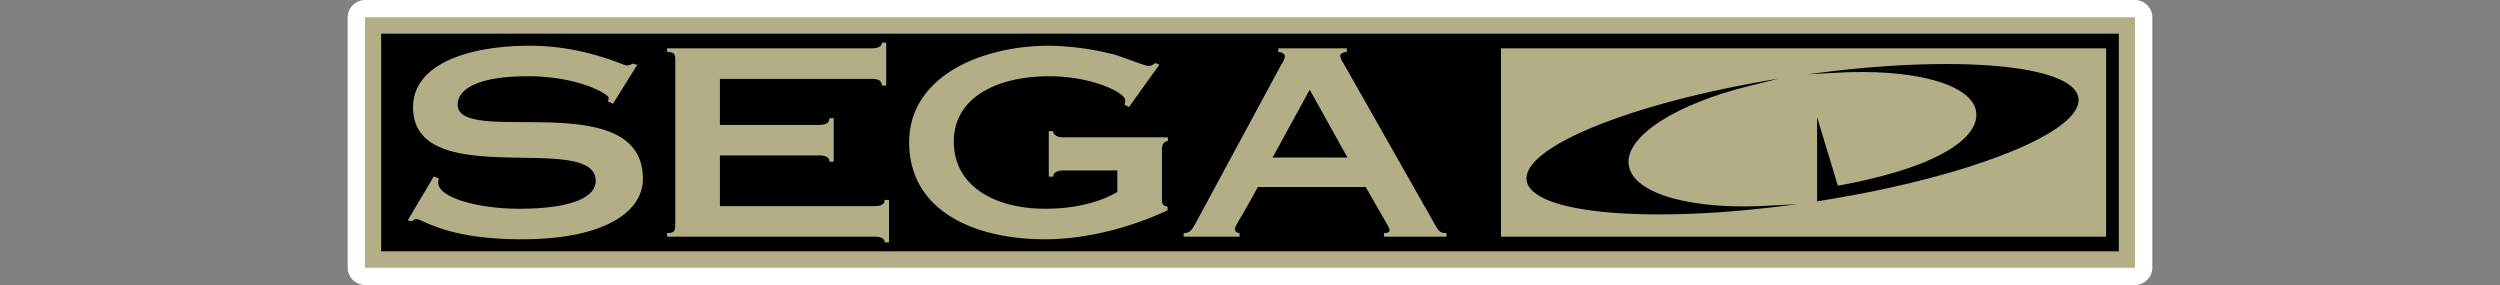 <svg id="Ebene_2" data-name="Ebene 2" xmlns="http://www.w3.org/2000/svg" viewBox="0 0 1000 114"><rect x="0" y="0" width="1000" height="114" fill="#808080" stroke="none"/><title>logo</title><rect x="142.57" y="3.5" width="714.86" height="107" rx="3.5" fill="#b2ae85"/><path d="M853.93,7V107H146.07V7H853.93m0-7H146.07a7,7,0,0,0-7,7V107a7,7,0,0,0,7,7H853.93a7,7,0,0,0,7-7V7a7,7,0,0,0-7-7Z" fill="#fff"/><rect x="152.439" y="13.369" width="695.122" height="87.261"/><path d="M245.208,41.475l-2.012-.931a5.116,5.116,0,0,0,.251-1.45c0-1.346-11.823-8.592-32.323-8.592-19.619,0-28.046,4.969-28.046,11.386,0,16.974,74.076-7.865,74.076,29.604,0,13.663-16.099,24.222-48.295,24.222-30.686,0-39.49-8.074-42.383-8.074-.755,0-1.132.516-1.76.828l-1.635-.311L173.521,70.559l2.013.828a14.724,14.724,0,0,0-.253,1.658c0,6.109,16.224,10.452,32.323,10.452,22.89,0,30.687-5.38,30.687-11.075,0-20.285-73.071,4.864-73.071-29.497,0-17.39,22.261-24.636,46.66-24.636,21.884,0,37.227,7.867,38.736,7.867,1.635,0,1.886-.413,2.264-.724l2.012.517Z" fill="#b2ae85"/><path d="M266.834,93.228c2.767,0,3.269-.828,3.269-3.106V23.878c0-2.277-.504-3.105-3.269-3.105V19.324h81.623c3.018,0,4.276-.829,4.276-2.277h1.76V34.23h-1.76c0-1.863-1.258-2.69-4.276-2.69h-60.494V49.964h39.491c3.018,0,4.276-.829,4.276-2.692h1.76V64.659h-1.76a1.897,1.897,0,0,0-1.006-1.863,6.381,6.381,0,0,0-3.269-.622H287.963V82.465h61.626c3.018,0,4.276-.83,4.276-2.484h1.76v16.974h-1.76c0-1.45-1.258-2.277-4.276-2.277h-82.755Z" fill="#b2ae85"/><path d="M467.173,54.931v1.45c-1.258.207-2.39,1.035-2.39,3.312V80.083c0,1.657.63,2.276,2.264,2.587v1.45c-7.924,3.725-27.292,11.595-49.05,11.595-28.927,0-54.331-11.803-54.331-38.713,0-26.912,29.68-38.713,55.84-38.713a110.655,110.655,0,0,1,27.292,3.83c6.666,2.381,11.57,4.245,12.451,4.245a3.796,3.796,0,0,0,2.767-1.139l1.76.62L451.578,42.819l-1.762-.931a6.191,6.191,0,0,0,.251-1.759c0-3.21-13.582-9.627-30.309-9.627-21.129,0-38.232,8.592-38.232,26.086,0,18.32,17.104,26.908,36.472,26.908,15.847,0,25.153-4.451,28.927-6.727V68.18H425.294c-2.516,0-4.025,1.035-4.025,2.482h-1.762v-18.214h1.762c0,1.448,1.509,2.483,4.025,2.483Z" fill="#b2ae85"/><path d="M473.452,94.679v-1.45c2.264-.102,3.018-.62,4.779-3.934l34.335-63.553a7.298,7.298,0,0,0,1.382-3.105c0-1.139-1.004-1.657-2.641-1.863V19.324h27.419v1.45c-1.886.207-2.643.828-2.643,1.553a5.729,5.729,0,0,0,1.132,2.692l36.472,64.277c1.76,3.21,2.264,3.934,4.904,3.934v1.45H553.565v-1.45c1.636,0,2.264-.518,2.264-1.035,0-1.139-1.132-2.588-9.56-17.39H503.131c-7.294,13.455-9.18,15.526-9.18,16.872,0,.931.754,1.45,1.886,1.552v1.45H473.452Zm65.525-31.675L523.886,35.885,509.045,63.003Z" fill="#b2ae85"/><path d="M853.93,107H146.07V7H853.93Zm-701.491-6.369H847.561V13.369H152.439Z" fill="#b2ae85"/><path d="M600.397,19.324V94.677H842.442V19.324Zm10.261,52.896c-2.012-13.416,42.554-31.298,100.61-40.722-1.31.338-3.846.987-3.846.987s-5.705,1.394-7.282,1.78c-29.617,7.237-50.366,20.275-48.634,31.836,1.775,11.836,26.515,18.242,57.988,16.052,1.749-.123,7.952-.421,9.302-.482C660.518,89.675,612.668,85.64,610.658,72.22Zm145.131,2.899c-12.864,2.924-28.945,5.406-28.945,5.406V46.898l8.29,27.363S754.878,71.057,769.907,64.8c13.062-5.439,21.165-12.262,20.618-19.53-.886-11.807-25.995-18.106-56.994-16.113-2.067.133-8.931.486-10.281.545,58.266-8.007,106.111-3.969,108.124,9.447C833.085,50.561,801.1,65.198,755.789,75.119Z" fill="#b2ae85"/></svg>